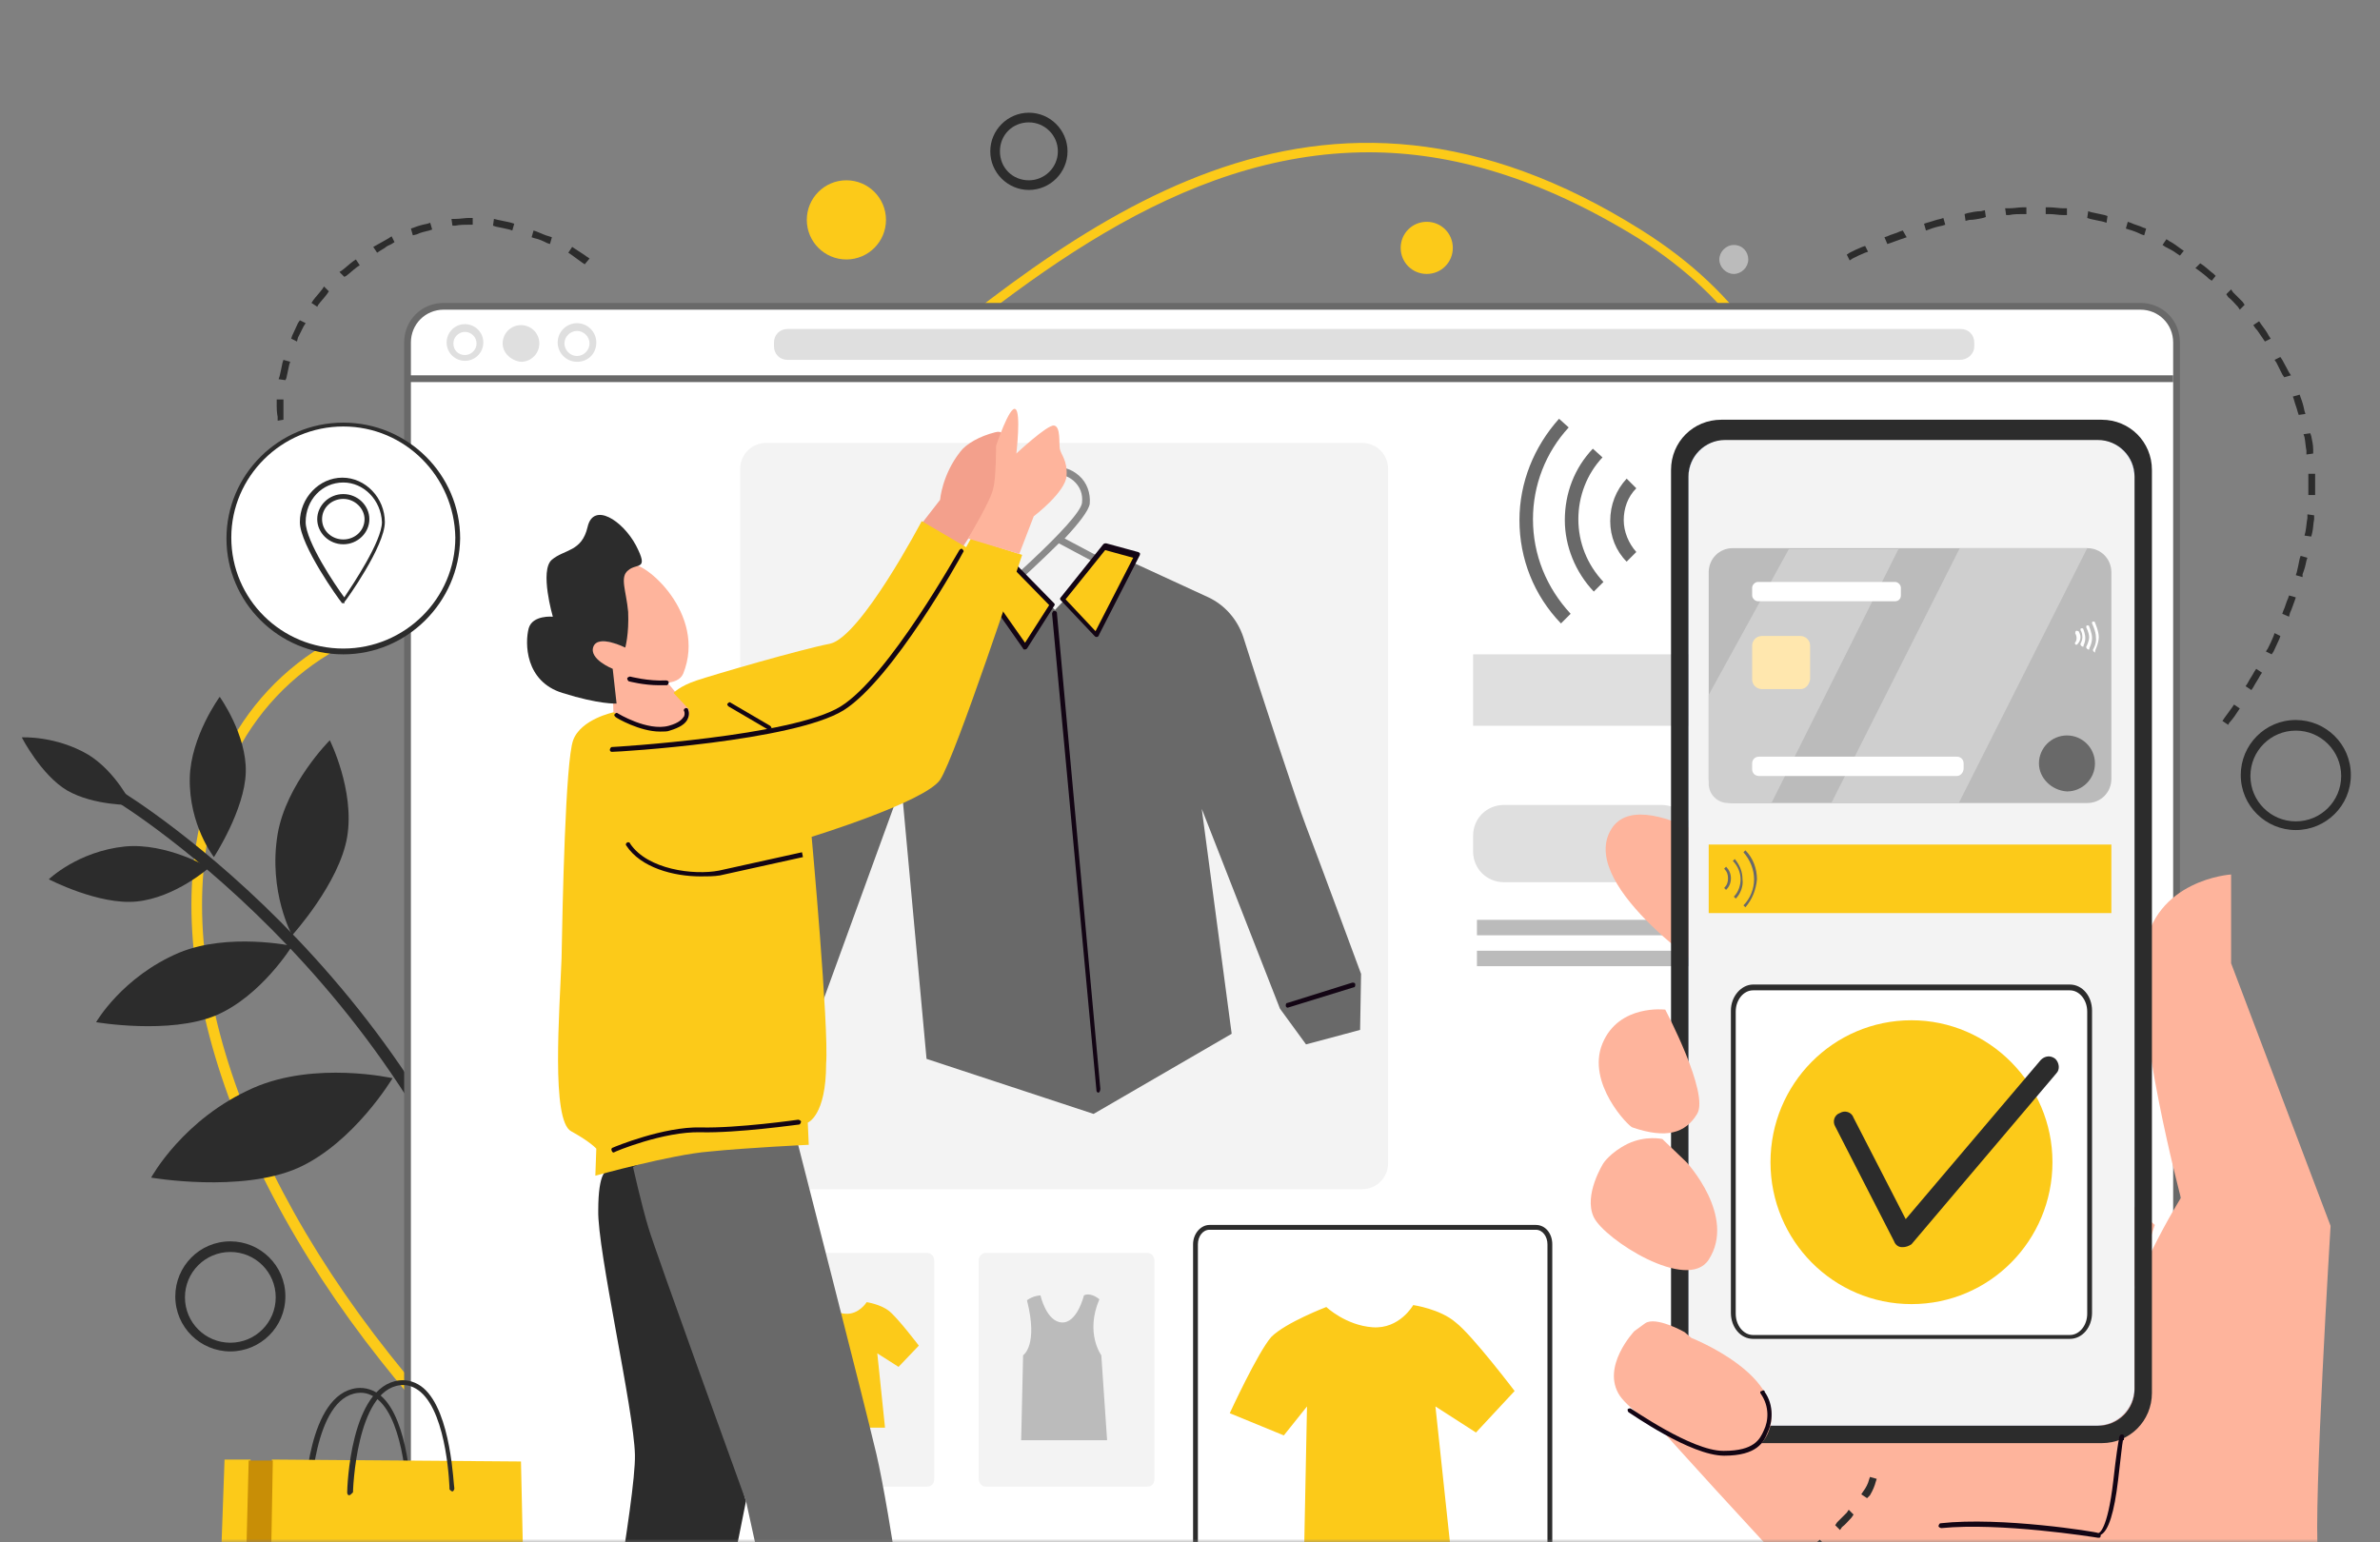 <svg width="324" height="210" viewBox="0 0 324 210" fill="none" xmlns="http://www.w3.org/2000/svg">
<rect x="0" y="0" width="324" height="210" fill="#808080" stroke="none"/>
<mask id="mask0_6614_3002" style="mask-type:alpha" maskUnits="userSpaceOnUse" x="0" y="0" width="324" height="210">
<rect width="323.077" height="210" fill="#D9D9D9"/>
</mask>
<g mask="url(#mask0_6614_3002)">
<path d="M177.14 255.777C142.304 255.777 90.643 234.218 51.864 185.317C28.465 155.74 20.183 124.322 30.305 103.158C36.878 89.355 50.417 81.731 68.558 81.731C85.121 81.599 101.159 68.323 118.248 54.125C146.774 30.332 179.111 3.384 223.543 31.384C250.886 48.604 249.571 75.421 248.257 101.449C247.336 120.378 246.416 138.388 256.012 152.453C265.74 166.913 265.74 186.369 255.75 205.824C241.027 234.481 209.609 254.988 179.374 255.777C178.586 255.777 177.797 255.777 177.14 255.777ZM186.342 20.736C160.314 20.736 138.755 38.614 119.168 55.045C101.948 69.374 85.779 82.914 68.69 82.914C51.206 83.045 37.929 90.407 31.619 103.684C21.76 124.322 29.911 155.214 53.047 184.397C91.563 232.904 142.699 254.331 177.271 254.331C177.928 254.331 178.717 254.331 179.374 254.331C209.083 253.542 240.106 233.298 254.566 205.167C264.294 186.237 264.426 167.308 254.961 153.242C245.102 138.651 246.153 119.721 247.074 101.318C248.388 75.684 249.703 49.261 223.017 32.435C209.609 24.154 197.515 20.736 186.342 20.736Z" fill="#FCCA19"/>
<path d="M72.107 186.763C72.107 186.763 71.975 186.763 72.107 186.763C71.581 186.894 71.187 186.631 71.055 186.237C59.487 135.89 16.37 109.467 15.976 109.205C15.582 108.942 15.45 108.547 15.713 108.153C15.976 107.758 16.37 107.627 16.765 107.89C17.159 108.153 60.933 134.838 72.633 185.843C72.633 186.237 72.501 186.631 72.107 186.763Z" fill="#2C2C2C"/>
<path d="M53.44 146.801C53.44 146.801 42.923 144.434 34.51 148.115C24.914 152.322 20.576 160.34 20.576 160.34C20.576 160.34 32.801 162.444 40.557 159.026C48.182 155.608 53.44 146.801 53.44 146.801Z" fill="#2C2C2C"/>
<path d="M39.769 128.791C39.769 128.791 31.093 126.951 24.389 129.712C16.633 132.998 13.084 139.176 13.084 139.176C13.084 139.176 23.075 140.885 29.384 138.256C35.563 135.627 39.769 128.791 39.769 128.791Z" fill="#2C2C2C"/>
<path d="M44.897 100.792C44.897 100.792 38.982 106.707 37.799 113.543C36.484 121.43 39.77 127.345 39.77 127.345C39.77 127.345 46.212 120.247 47.263 113.937C48.315 107.627 44.897 100.792 44.897 100.792Z" fill="#2C2C2C"/>
<path d="M28.466 118.143C28.466 118.143 22.682 114.725 17.029 115.251C10.588 115.909 6.645 119.721 6.645 119.721C6.645 119.721 13.48 123.27 18.607 122.744C23.865 122.218 28.466 118.143 28.466 118.143Z" fill="#2C2C2C"/>
<path d="M29.911 94.876C29.911 94.876 25.967 100.266 25.836 105.918C25.704 112.36 29.122 116.698 29.122 116.698C29.122 116.698 33.329 110.256 33.46 105.13C33.592 100.003 29.911 94.876 29.911 94.876Z" fill="#2C2C2C"/>
<path d="M17.949 109.599C17.949 109.599 15.845 105.13 12.033 102.763C7.564 100.134 2.963 100.397 2.963 100.397C2.963 100.397 5.592 105.524 9.141 107.627C12.822 109.73 17.949 109.599 17.949 109.599Z" fill="#2C2C2C"/>
<path d="M291.24 223.965H60.405C57.645 223.965 55.41 221.73 55.41 218.969V46.633C55.41 43.872 57.645 41.637 60.405 41.637H291.371C294.132 41.637 296.366 43.872 296.366 46.633V218.969C296.235 221.73 294 223.965 291.24 223.965Z" fill="white"/>
<path d="M291.241 224.359H60.407C57.384 224.359 55.018 221.993 55.018 218.969V46.632C55.018 43.609 57.384 41.243 60.407 41.243H291.373C294.396 41.243 296.763 43.609 296.763 46.632V218.969C296.763 221.993 294.265 224.359 291.241 224.359ZM60.407 42.163C57.91 42.163 55.938 44.135 55.938 46.632V218.969C55.938 221.467 57.91 223.439 60.407 223.439H291.373C293.871 223.439 295.842 221.467 295.842 218.969V46.632C295.842 44.135 293.871 42.163 291.373 42.163H60.407Z" fill="#696969"/>
<path d="M201.064 125.242H279.28V127.345H201.064V125.242Z" fill="#BBBBBB"/>
<path d="M201.064 129.449H279.28V131.552H201.064V129.449Z" fill="#BBBBBB"/>
<path d="M104.313 60.303H185.42C187.392 60.303 188.97 61.881 188.97 63.853V158.369C188.97 160.34 187.392 161.918 185.42 161.918H104.313C102.341 161.918 100.764 160.34 100.764 158.369V63.853C100.764 61.881 102.341 60.303 104.313 60.303Z" fill="#F3F3F3"/>
<path d="M140.2 92.51L112.463 91.984L113.909 91.195C119.693 87.778 129.158 81.731 129.552 80.153C129.815 79.365 129.552 78.576 129.158 78.05C128.763 77.524 128.106 77.261 127.449 77.261C126.003 77.261 125.346 79.233 125.346 79.233L124.425 78.97C124.425 78.839 125.214 76.472 127.317 76.341C128.238 76.341 129.158 76.735 129.815 77.524C130.472 78.313 130.735 79.496 130.472 80.416C130.341 81.073 129.158 82.125 127.712 83.308L140.2 92.51ZM115.618 91.064L137.308 91.458L126.791 83.703C123.374 86.332 118.378 89.355 115.618 91.064Z" fill="#B1C7F0"/>
<path d="M250.097 89.092H200.539V98.82H250.097V89.092Z" fill="#DFDFDF"/>
<path d="M237.738 88.96C237.606 88.96 237.475 88.829 237.475 88.697V81.862C237.475 81.73 237.606 81.599 237.738 81.599C237.869 81.599 238 81.73 238 81.862V88.697C238 88.829 237.869 88.96 237.738 88.96Z" fill="#004DEF"/>
<path d="M241.027 83.834H245.102L243.131 86.726L241.027 83.834Z" fill="white"/>
<path d="M243.262 86.989C243.131 86.989 242.999 86.989 242.999 86.858L240.765 83.966C240.633 83.834 240.633 83.703 240.765 83.571C240.765 83.44 240.896 83.44 241.028 83.44H245.103C245.234 83.44 245.366 83.571 245.366 83.571C245.366 83.703 245.366 83.834 245.366 83.966L243.394 86.858C243.394 86.989 243.394 86.989 243.262 86.989ZM241.685 84.097L243.262 86.069L244.577 84.097H241.685Z" fill="#004DEF"/>
<path d="M226.173 120.115H204.746C202.379 120.115 200.539 118.275 200.539 115.909V113.806C200.539 111.439 202.379 109.599 204.746 109.599H226.173C228.539 109.599 230.379 111.439 230.379 113.806V115.909C230.379 118.275 228.539 120.115 226.173 120.115Z" fill="#DFDFDF"/>
<path d="M295.841 51.102H55.674V52.022H295.841V51.102Z" fill="#696969"/>
<path d="M63.298 49.13C61.984 49.13 60.801 48.078 60.801 46.632C60.801 45.318 61.852 44.135 63.298 44.135C64.613 44.135 65.796 45.186 65.796 46.632C65.796 48.078 64.613 49.13 63.298 49.13ZM63.298 45.186C62.51 45.186 61.721 45.844 61.721 46.764C61.721 47.684 62.378 48.341 63.298 48.341C64.087 48.341 64.876 47.684 64.876 46.764C64.876 45.844 64.087 45.186 63.298 45.186Z" fill="#DFDFDF"/>
<path d="M68.428 46.764C68.428 45.449 69.479 44.266 70.925 44.266C72.24 44.266 73.423 45.318 73.423 46.764C73.423 48.078 72.371 49.261 70.925 49.261C69.611 49.13 68.428 48.078 68.428 46.764Z" fill="#DFDFDF"/>
<path d="M78.549 49.261C77.103 49.261 75.92 48.078 75.92 46.632C75.92 45.186 77.103 44.003 78.549 44.003C79.995 44.003 81.178 45.186 81.178 46.632C81.178 48.21 79.995 49.261 78.549 49.261ZM78.549 45.055C77.629 45.055 76.84 45.843 76.84 46.764C76.84 47.684 77.629 48.473 78.549 48.473C79.469 48.473 80.258 47.684 80.258 46.764C80.258 45.843 79.469 45.055 78.549 45.055Z" fill="#DFDFDF"/>
<path d="M266.793 48.998H107.208C106.156 48.998 105.367 48.21 105.367 47.158V46.632C105.367 45.581 106.156 44.792 107.208 44.792H266.925C267.976 44.792 268.765 45.581 268.765 46.632V47.158C268.765 48.21 267.845 48.998 266.793 48.998Z" fill="#DFDFDF"/>
<path d="M83.281 90.932L83.544 97.9C83.544 97.9 85.385 100.791 89.197 100.003C93.009 99.214 94.455 97.242 94.455 97.242L89.854 91.721L83.281 90.932Z" fill="#FEB49C"/>
<path d="M84.727 87.909C84.727 87.909 80.652 86.2 80.389 88.435C80.126 90.933 91.563 95.139 93.009 91.721C96.295 83.571 87.619 76.21 85.779 76.867C83.939 77.524 85.385 82.125 85.385 83.703C85.253 85.411 84.727 87.909 84.727 87.909Z" fill="#FEB49C"/>
<path d="M125.217 71.609L131.132 74.369C131.132 74.369 134.55 69.242 135.207 67.928C135.865 66.613 136.259 63.721 136.259 62.407C136.39 61.092 137.442 58.332 135.47 58.858C133.367 59.383 131.527 60.435 130.738 61.487C128.24 64.641 127.977 68.059 127.977 68.059L125.217 71.609Z" fill="#F3A08C"/>
<path d="M104.182 170.594H126.266C126.792 170.594 127.186 171.12 127.186 171.646V201.354C127.186 202.012 126.792 202.406 126.266 202.406H104.182C103.656 202.406 103.262 201.88 103.262 201.354V171.646C103.262 171.12 103.656 170.594 104.182 170.594Z" fill="#F3F3F3"/>
<path d="M134.154 170.594H156.239C156.765 170.594 157.159 171.12 157.159 171.646V201.354C157.159 202.012 156.765 202.406 156.239 202.406H134.154C133.629 202.406 133.234 201.88 133.234 201.354V171.646C133.234 171.12 133.629 170.594 134.154 170.594Z" fill="#F3F3F3"/>
<path d="M165.307 170.594H187.391C187.917 170.594 188.311 171.12 188.311 171.646V201.354C188.311 202.012 187.917 202.406 187.391 202.406H165.307C164.781 202.406 164.387 201.88 164.387 201.354V171.646C164.387 171.12 164.781 170.594 165.307 170.594Z" fill="#EBF3F9"/>
<path d="M111.937 177.43C111.937 177.43 113.252 178.744 115.092 178.876C116.932 179.007 117.984 177.298 117.984 177.298C117.984 177.298 119.824 177.561 121.008 178.481C122.191 179.402 125.083 183.214 125.083 183.214L122.322 186.106L119.43 184.265L120.482 194.387H110.228L110.491 184.265L108.782 186.237L105.102 184.66C105.102 184.66 107.073 180.453 107.994 179.402C109.177 178.481 111.937 177.43 111.937 177.43Z" fill="#FCCA19"/>
<path d="M83.937 95.796L83.411 91.064C83.411 91.064 80.124 89.75 80.782 88.041C81.439 86.332 85.12 88.172 85.12 88.172C85.12 88.172 85.645 86.332 85.514 83.308C85.251 80.416 84.331 78.576 85.514 77.656C86.697 76.604 88.406 77.787 86.566 74.238C84.725 70.82 80.782 68.323 79.993 71.74C79.204 75.158 76.838 74.764 75.129 76.21C73.42 77.656 75.26 83.966 75.26 83.966C75.26 83.966 72.5 83.703 71.974 85.543C71.448 87.515 71.448 92.773 76.575 94.35C81.57 95.928 83.937 95.796 83.937 95.796Z" fill="#2C2C2C"/>
<path d="M89.723 93.299C87.62 93.299 85.648 92.773 85.648 92.773C85.516 92.773 85.385 92.51 85.385 92.379C85.385 92.247 85.648 92.116 85.779 92.116C85.779 92.116 88.277 92.773 90.643 92.641C90.906 92.641 91.037 92.773 91.037 92.904C91.037 93.036 90.906 93.299 90.774 93.299C90.38 93.299 90.117 93.299 89.723 93.299Z" fill="#130514"/>
<path d="M82.625 159.42C82.625 159.42 81.442 159.42 81.442 164.81C81.311 170.2 86.306 192.021 86.437 198.068C86.569 204.115 81.442 230.274 81.968 232.641C82.494 235.138 83.282 236.847 83.282 236.847L82.231 239.739L89.592 241.711L91.038 238.03C91.038 238.03 92.09 238.03 93.93 236.058C95.771 234.087 101.555 204.378 101.555 204.378L88.278 158.237L82.625 159.42Z" fill="#2C2C2C"/>
<path d="M108.653 155.871C108.653 155.871 117.46 190.181 119.3 197.937C121.141 205.824 124.559 229.223 124.427 233.035C124.296 236.847 122.061 239.871 122.061 239.871L123.376 243.288L115.094 245.129L113.779 241.054C113.779 241.054 110.362 241.185 109.31 238.162C108.258 235.138 101.554 204.378 101.554 204.378C101.554 204.378 89.197 170.331 88.277 167.176C87.357 164.153 86.174 158.895 86.174 158.895C86.174 158.895 94.061 154.951 97.742 155.345C101.423 155.74 108.653 155.871 108.653 155.871Z" fill="#696969"/>
<path d="M126.398 88.435L127.713 87.383C135.469 81.073 147.037 70.82 147.3 68.454C147.431 67.271 147.037 66.219 146.117 65.43C145.328 64.773 144.408 64.51 143.488 64.641C141.384 65.036 140.858 67.928 140.858 67.928L139.938 67.796C139.938 67.665 140.595 64.247 143.356 63.721C144.671 63.458 145.854 63.853 146.905 64.773C147.957 65.693 148.483 67.139 148.351 68.585C148.22 69.505 146.905 71.214 144.934 73.317L164.257 83.571L126.398 88.435ZM144.145 73.975C139.544 78.576 132.577 84.623 129.553 87.12L161.102 83.045L144.145 73.975Z" fill="#898989"/>
<path d="M137.439 76.735L143.618 83.045L151.111 75.158L164.519 81.336C166.754 82.388 168.463 84.36 169.251 86.726C171.486 93.825 176.481 109.073 177.796 112.491C179.505 116.961 185.289 132.604 185.289 132.604L185.157 140.228L177.796 142.2L174.247 137.336L163.599 110.125L167.674 140.754L148.876 151.665L126.134 144.172L122.716 106.97L111.806 136.942L109.439 110.519L123.505 86.2L137.439 76.735Z" fill="#696969"/>
<path d="M175.298 137.204C175.167 137.204 175.035 137.073 175.035 136.942C175.035 136.81 175.035 136.547 175.298 136.547L184.105 133.787C184.237 133.787 184.5 133.787 184.5 134.05C184.5 134.181 184.5 134.444 184.237 134.444L175.298 137.204C175.298 137.073 175.298 137.204 175.298 137.204Z" fill="#130514"/>
<path d="M144.67 81.599L149.402 86.332L154.792 75.684L150.454 74.501L144.67 81.599Z" fill="#FCCA19"/>
<path d="M143.223 82.257L139.411 88.041L132.838 78.576L137.702 76.473L143.223 82.257Z" fill="#FCCA19"/>
<path d="M149.271 86.726C149.139 86.726 149.14 86.726 149.008 86.594L144.407 81.731C144.276 81.599 144.276 81.468 144.407 81.336L150.191 74.106C150.323 73.975 150.454 73.975 150.585 73.975L154.924 75.158C155.055 75.158 155.055 75.289 155.186 75.289C155.186 75.421 155.186 75.421 155.186 75.552L149.665 86.332C149.534 86.726 149.402 86.726 149.271 86.726ZM145.064 81.599L149.14 85.937L154.266 75.947L150.454 74.895L145.064 81.599Z" fill="#130514"/>
<path d="M139.545 88.435C139.414 88.435 139.282 88.435 139.282 88.304L134.681 81.731L132.578 78.97C132.578 78.839 132.447 78.839 132.578 78.707C132.578 78.576 132.709 78.576 132.709 78.445L137.047 75.947C137.179 75.815 137.31 75.947 137.442 75.947L143.489 82.125C143.62 82.257 143.62 82.388 143.489 82.52L139.808 88.304C139.808 88.304 139.676 88.435 139.545 88.435ZM133.367 78.839L135.207 81.337L139.545 87.515L142.831 82.388L137.179 76.604L133.367 78.839Z" fill="#130514"/>
<path d="M333.309 240.134C333.309 240.134 316.22 217.392 315.563 211.477C314.906 205.561 317.272 166.913 317.272 166.913L303.732 131.158V119.064C303.732 119.064 293.216 119.721 291.901 129.58C290.587 139.439 296.897 163.101 296.897 163.101C296.897 163.101 289.667 174.538 287.695 184.791C286.643 190.181 239.451 188.472 239.451 188.472C239.451 188.472 242.606 191.233 241.028 193.862C239.32 196.491 223.545 191.758 223.545 191.758C223.545 191.758 253.911 225.805 260.484 230.406C267.056 235.007 282.831 247.495 282.831 247.495L290.718 258.011L333.309 240.134Z" fill="#FEB49C"/>
<path d="M293.344 166.782L240.105 118.933C240.105 118.933 223.147 105.787 219.203 113.149C214.997 120.904 233.663 133.13 233.663 133.13L288.48 181.768L293.344 166.782Z" fill="#FEB49C"/>
<path opacity="0.63" d="M285.327 194.124H235.112C232.22 194.124 229.854 191.758 229.854 188.866V65.036C229.854 62.144 232.22 59.778 235.112 59.778H285.327C288.219 59.778 290.585 62.144 290.585 65.036V188.866C290.585 191.89 288.219 194.124 285.327 194.124Z" fill="#2169F4"/>
<path d="M285.327 194.124H235.112C232.22 194.124 229.854 191.758 229.854 188.866V65.036C229.854 62.144 232.22 59.778 235.112 59.778H285.327C288.219 59.778 290.585 62.144 290.585 65.036V188.866C290.585 191.89 288.219 194.124 285.327 194.124Z" fill="#F3F3F3"/>
<path d="M286.115 57.149H234.322C230.51 57.149 227.486 60.172 227.486 63.984V189.655C227.486 193.467 230.51 196.491 234.322 196.491H286.115C289.927 196.491 292.951 193.467 292.951 189.655V63.984C292.951 60.172 289.927 57.149 286.115 57.149ZM290.585 189.129C290.585 191.89 288.35 194.124 285.589 194.124H234.848C232.087 194.124 229.853 191.89 229.853 189.129V64.904C229.853 62.144 232.087 59.909 234.848 59.909H285.589C288.35 59.909 290.585 62.144 290.585 64.904V189.129Z" fill="#2C2C2C"/>
<path d="M226.698 137.467C226.698 137.467 220.389 136.679 218.154 142.068C215.919 147.458 221.703 153.373 222.229 153.505C226.83 155.082 229.459 154.294 231.036 151.665C232.745 148.904 226.698 137.467 226.698 137.467Z" fill="#FEB49C"/>
<path d="M218.284 158.369C218.284 158.369 215.524 162.707 216.97 165.73C218.416 168.754 229.721 175.984 232.613 171.514C236.425 165.599 229.589 158.237 229.589 158.237L226.303 155.083C226.303 155.083 224.068 154.557 221.571 155.74C219.205 156.923 218.284 158.369 218.284 158.369Z" fill="#FEB49C"/>
<path d="M222.49 181.242C222.49 181.242 217.889 186.106 220.518 190.049C223.279 193.993 237.871 202.406 240.763 194.913C243.655 187.42 230.246 182.162 230.246 182.162L229.326 181.373C229.326 181.373 225.382 179.138 223.936 180.19C222.49 181.242 222.49 181.242 222.49 181.242Z" fill="#FEB49C"/>
<path d="M234.718 198.2C230.117 198.2 221.967 192.416 221.704 192.284C221.572 192.153 221.572 192.021 221.572 191.89C221.704 191.758 221.835 191.758 221.967 191.758C222.098 191.758 230.248 197.542 234.586 197.542C234.586 197.542 234.586 197.542 234.718 197.542C238.793 197.542 239.582 195.965 240.107 194.782C240.765 193.467 240.896 191.496 239.713 189.787C239.582 189.655 239.582 189.392 239.844 189.392C239.976 189.261 240.239 189.261 240.239 189.524C241.553 191.364 241.29 193.73 240.633 195.045C240.107 196.359 239.187 198.2 234.718 198.2Z" fill="#130514"/>
<path d="M285.722 209.373C285.59 209.373 285.59 209.373 285.59 209.373C284.802 209.242 272.313 207.27 264.295 208.059C264.163 208.059 263.9 207.927 263.9 207.796C263.9 207.664 264.032 207.401 264.163 207.401C272.445 206.481 285.459 208.585 285.59 208.716H285.722C285.722 208.716 286.905 208.453 287.694 201.617C288.088 198.068 288.351 196.491 288.482 195.833V195.702C288.614 195.308 288.745 195.308 288.877 195.308C289.271 195.308 289.14 195.702 289.14 195.965C289.14 196.096 289.14 196.096 289.008 196.096C288.877 196.754 288.745 198.2 288.351 201.486C287.825 205.955 287.036 208.453 285.985 208.979C285.985 209.373 285.853 209.373 285.722 209.373Z" fill="#130514"/>
<path d="M284.143 109.336H235.9C234.059 109.336 232.613 107.89 232.613 106.05V77.918C232.613 76.078 234.059 74.632 235.9 74.632H284.143C285.984 74.632 287.43 76.078 287.43 77.918V106.05C287.43 107.89 285.984 109.336 284.143 109.336Z" fill="#BBBBBB"/>
<path d="M287.43 114.989H232.613V124.322H287.43V114.989Z" fill="#FCCA19"/>
<path d="M284.144 74.632L266.661 109.336H249.309L266.792 74.632H284.144Z" fill="#CFCFCF"/>
<path d="M258.51 74.632L241.158 109.336H235.242C233.796 109.336 232.613 108.153 232.613 106.707V94.613L243.524 74.763H258.51V74.632Z" fill="#CFCFCF"/>
<path d="M245.102 93.825H239.844C239.187 93.825 238.529 93.299 238.529 92.51V87.909C238.529 87.252 239.055 86.594 239.844 86.594H245.102C245.759 86.594 246.417 87.12 246.417 87.909V92.51C246.285 93.299 245.759 93.825 245.102 93.825Z" fill="#FFE7AE"/>
<path d="M282.697 87.778H282.565C282.434 87.646 282.434 87.515 282.565 87.383C282.565 87.383 282.697 87.252 282.697 86.858C282.697 86.595 282.565 86.332 282.565 86.332C282.434 86.2 282.565 86.069 282.565 85.937C282.697 85.806 282.828 85.937 282.96 85.937C282.96 85.937 283.223 86.332 283.223 86.726C283.223 87.252 282.96 87.515 282.96 87.515C282.828 87.646 282.828 87.778 282.697 87.778Z" fill="white"/>
<path d="M283.486 88.04C283.223 87.909 283.223 87.778 283.223 87.646C283.223 87.646 283.486 87.252 283.486 86.726C283.486 86.332 283.354 85.937 283.223 85.806C283.223 85.674 283.223 85.543 283.354 85.543C283.486 85.543 283.617 85.543 283.617 85.674C283.617 85.674 283.88 86.332 283.88 86.857C283.88 87.514 283.617 87.909 283.617 87.909C283.748 88.04 283.617 88.04 283.486 88.04Z" fill="white"/>
<path d="M284.273 88.435C284.01 88.304 284.01 88.172 284.01 88.041C284.01 88.041 284.404 87.383 284.404 86.726C284.404 86.2 284.01 85.412 284.01 85.412C284.01 85.28 284.01 85.149 284.141 85.149C284.273 85.149 284.404 85.149 284.404 85.28C284.404 85.28 284.799 86.2 284.799 86.858C284.799 87.646 284.404 88.304 284.404 88.304C284.536 88.435 284.404 88.435 284.273 88.435Z" fill="white"/>
<path d="M285.193 88.829C285.062 88.829 285.062 88.829 285.193 88.829C284.93 88.698 284.93 88.566 284.93 88.435C284.93 88.435 285.456 87.646 285.325 86.726C285.325 85.937 284.799 84.885 284.799 84.885C284.799 84.754 284.799 84.623 284.93 84.623C285.062 84.623 285.193 84.623 285.193 84.754C285.193 84.754 285.719 85.937 285.719 86.726C285.719 87.646 285.193 88.566 285.193 88.698C285.325 88.829 285.193 88.829 285.193 88.829Z" fill="white"/>
<path d="M277.572 103.947C277.572 101.843 279.281 100.135 281.384 100.135C283.488 100.135 285.197 101.843 285.197 103.947C285.197 106.05 283.488 107.759 281.384 107.759C279.281 107.627 277.572 105.919 277.572 103.947Z" fill="#696969"/>
<path d="M266.398 105.655H239.449C238.924 105.655 238.529 105.261 238.529 104.735V103.947C238.529 103.421 238.924 103.026 239.449 103.026H266.398C266.923 103.026 267.318 103.421 267.318 103.947V104.604C267.318 105.13 266.923 105.655 266.398 105.655Z" fill="white"/>
<path d="M257.985 81.862H239.318C238.924 81.862 238.529 81.468 238.529 81.074V80.022C238.529 79.628 238.924 79.233 239.318 79.233H257.985C258.379 79.233 258.773 79.628 258.773 80.022V81.074C258.773 81.6 258.379 81.862 257.985 81.862Z" fill="white"/>
<path d="M234.98 121.167L234.717 120.904C235.111 120.51 235.243 120.115 235.243 119.589C235.243 119.064 235.111 118.669 234.717 118.275L234.98 118.012C235.374 118.406 235.637 118.932 235.637 119.589C235.637 120.247 235.374 120.773 234.98 121.167Z" fill="#696969"/>
<path d="M236.295 122.35L236.032 122.087C236.689 121.43 236.952 120.51 236.952 119.721C236.952 118.801 236.558 117.881 235.9 117.223L236.163 116.96C236.821 117.749 237.215 118.669 237.215 119.721C237.346 120.641 236.952 121.693 236.295 122.35Z" fill="#696969"/>
<path d="M237.607 123.533L237.344 123.27C238.264 122.35 238.79 121.036 238.79 119.721C238.79 118.406 238.264 117.092 237.344 116.04L237.607 115.777C238.658 116.829 239.184 118.275 239.184 119.721C239.053 121.167 238.527 122.482 237.607 123.533Z" fill="#696969"/>
<path d="M149.532 148.772C149.401 148.772 149.27 148.641 149.27 148.509L143.223 83.571C143.223 83.439 143.354 83.177 143.486 83.177C143.748 83.177 143.88 83.308 143.88 83.439L149.795 148.247C149.795 148.509 149.664 148.772 149.532 148.772Z" fill="#130514"/>
<path d="M83.544 96.98C83.544 96.98 79.075 97.9 78.023 100.792C76.972 103.684 76.577 123.271 76.446 130.501C76.183 137.731 75 152.585 77.76 154.031C80.389 155.477 81.178 156.397 81.178 156.397L81.047 160.078C81.047 160.078 91.432 157.186 96.558 156.791C101.685 156.266 110.098 155.871 110.098 155.871L109.967 152.848C109.967 152.848 112.464 151.928 112.464 144.829C112.859 139.834 110.493 113.937 110.493 113.937C110.493 113.937 125.873 109.205 127.976 106.181C130.079 103.027 139.15 75.553 139.15 75.553L132.182 73.318L131.525 74.501L125.478 70.952C125.478 70.952 117.197 86.726 112.99 87.646C108.915 88.435 97.216 91.853 94.85 92.642C92.483 93.43 91.695 94.351 91.695 94.351L93.798 96.585C93.798 96.585 94.455 98.951 90.774 99.214C87.751 99.346 83.544 96.98 83.544 96.98Z" fill="#FCCA19"/>
<path d="M83.281 102.369C83.149 102.369 83.018 102.238 83.018 102.106C83.018 101.975 83.149 101.712 83.281 101.712C83.543 101.712 107.862 100.266 114.435 96.191C121.008 92.116 130.473 75.027 130.604 74.895C130.736 74.764 130.867 74.632 130.999 74.764C131.13 74.895 131.261 75.027 131.13 75.158C130.736 75.947 121.534 92.51 114.83 96.717C107.994 100.923 84.332 102.369 83.281 102.369Z" fill="#130514"/>
<path d="M95.376 119.327C91.695 119.327 87.225 118.144 85.254 115.12C85.122 114.989 85.254 114.726 85.385 114.726C85.517 114.594 85.779 114.726 85.779 114.857C88.146 118.407 94.456 119.195 97.873 118.538C101.423 117.749 109.178 116.04 109.178 116.04L109.31 116.698C109.31 116.698 101.554 118.407 98.005 119.195C97.216 119.327 96.296 119.327 95.376 119.327Z" fill="#130514"/>
<path d="M104.709 99.346H104.577L99.188 96.191C99.056 96.059 98.925 95.928 99.056 95.796C99.188 95.665 99.319 95.533 99.451 95.665L104.84 98.82C104.972 98.951 105.103 99.083 104.972 99.214C104.84 99.214 104.84 99.346 104.709 99.346Z" fill="#130514"/>
<path d="M83.544 156.923C83.412 156.923 83.281 156.792 83.281 156.66C83.15 156.529 83.281 156.266 83.412 156.266C83.675 156.134 90.379 153.374 95.375 153.505C100.37 153.637 108.652 152.454 108.652 152.454C108.783 152.454 109.046 152.585 109.046 152.717C109.046 152.848 108.915 153.111 108.783 153.111C108.652 153.111 100.37 154.294 95.375 154.163C90.379 154.031 83.675 156.792 83.544 156.923Z" fill="#130514"/>
<path d="M89.856 99.609C87.095 99.609 83.94 97.768 83.809 97.637C83.677 97.505 83.546 97.374 83.677 97.242C83.809 97.111 83.94 96.979 84.072 97.111C84.072 97.111 88.147 99.609 91.039 98.82C92.485 98.425 92.879 97.9 93.142 97.505C93.274 97.111 93.142 96.848 93.142 96.848C93.011 96.716 93.142 96.454 93.274 96.454C93.405 96.322 93.668 96.454 93.668 96.585C93.668 96.585 93.931 97.111 93.668 97.768C93.405 98.557 92.485 99.083 91.17 99.477C90.907 99.609 90.382 99.609 89.856 99.609Z" fill="#130514"/>
<path d="M141.645 176.378C141.645 176.378 142.433 179.927 144.537 180.059C146.64 180.19 147.56 176.378 147.56 176.378C147.56 176.378 148.349 175.852 149.663 176.904C147.692 181.505 149.926 184.528 149.926 184.528L150.715 196.096H139.016L139.279 184.528C139.279 184.528 141.382 183.214 139.804 177.035C140.725 176.378 141.645 176.378 141.645 176.378Z" fill="#BBBBBB"/>
<path d="M172.934 177.824H180.295L181.347 182.162L183.187 197.148L179.769 197.411L176.746 184.923L174.905 197.411L171.225 196.753L172.013 182.425L172.934 177.824Z" fill="#4060F0"/>
<path d="M238.657 134.575H281.774C283.352 134.575 284.535 136.021 284.535 137.73V178.876C284.535 180.585 283.352 182.031 281.774 182.031H238.657C237.08 182.031 235.896 180.585 235.896 178.876V137.73C235.896 136.021 237.08 134.575 238.657 134.575Z" fill="white"/>
<path d="M281.775 182.294H238.658C236.949 182.294 235.635 180.716 235.635 178.744V137.599C235.635 135.627 237.081 134.05 238.658 134.05H281.775C283.484 134.05 284.799 135.627 284.799 137.599V178.744C284.799 180.716 283.484 182.294 281.775 182.294ZM238.658 134.839C237.344 134.839 236.292 136.153 236.292 137.731V178.876C236.292 180.453 237.344 181.768 238.658 181.768H281.775C283.09 181.768 284.142 180.453 284.142 178.876V137.731C284.142 136.153 283.09 134.839 281.775 134.839H238.658Z" fill="#2C2C2C"/>
<path d="M241.025 158.237C241.025 147.59 249.57 138.914 260.218 138.914C270.734 138.914 279.41 147.59 279.41 158.237C279.41 168.885 270.866 177.561 260.218 177.561C249.57 177.561 241.025 168.885 241.025 158.237Z" fill="#FCCA19"/>
<path d="M259.037 169.805H258.906C258.38 169.805 257.986 169.411 257.854 169.016L249.835 153.373C249.441 152.716 249.704 151.796 250.493 151.533C251.15 151.138 252.07 151.401 252.333 152.19L259.432 165.993L277.835 144.303C278.361 143.777 279.15 143.646 279.807 144.171C280.333 144.697 280.464 145.617 279.939 146.143L260.22 169.411C259.826 169.674 259.432 169.805 259.037 169.805Z" fill="#2C2C2C"/>
<path d="M131.789 73.318L138.756 75.421L140.728 70.294C140.728 70.294 145.066 67.008 145.197 64.773C145.329 62.67 144.409 61.881 144.277 61.092C144.146 60.304 144.409 58.069 143.489 57.938C142.568 57.806 138.362 61.75 138.362 61.75C138.362 61.75 139.019 56.097 138.23 55.703C137.442 55.177 135.601 60.698 135.601 60.698C135.601 60.698 135.601 65.299 135.207 66.482C135.075 67.797 131.789 73.318 131.789 73.318Z" fill="#FEB49C"/>
<path d="M221.442 65.167L222.756 66.481C221.573 67.665 221.047 69.242 221.047 70.82C221.047 72.397 221.705 73.974 222.756 75.157L221.442 76.472C219.996 75.026 219.207 73.054 219.207 70.951C219.207 68.716 219.996 66.744 221.442 65.167Z" fill="#696969"/>
<path d="M216.84 61.092L218.154 62.275C216.051 64.51 214.868 67.533 214.868 70.688C214.868 73.843 216.051 76.867 218.286 79.233L216.971 80.547C214.473 77.918 213.027 74.369 213.027 70.82C213.027 67.139 214.342 63.721 216.84 61.092Z" fill="#696969"/>
<path d="M212.239 57.017L213.554 58.2C210.399 61.618 208.69 66.088 208.69 70.688C208.69 75.552 210.53 80.022 213.817 83.571L212.502 84.885C208.821 81.073 206.85 76.078 206.85 70.82C206.85 65.693 208.821 60.829 212.239 57.017Z" fill="#696969"/>
<path d="M164.652 167.176H209.083C210.135 167.176 211.055 168.228 211.055 169.411V229.223C211.055 230.406 210.135 231.457 209.083 231.457H164.652C163.6 231.457 162.68 230.406 162.68 229.223V169.411C162.68 168.228 163.6 167.176 164.652 167.176Z" fill="white"/>
<path d="M209.084 231.852H164.653C163.338 231.852 162.418 230.669 162.418 229.223V169.411C162.418 167.965 163.47 166.782 164.653 166.782H209.084C210.399 166.782 211.319 167.965 211.319 169.411V229.223C211.319 230.669 210.399 231.852 209.084 231.852ZM164.653 167.439C163.733 167.439 163.075 168.359 163.075 169.411V229.223C163.075 230.274 163.733 231.194 164.653 231.194H209.084C210.005 231.194 210.662 230.274 210.662 229.223V169.411C210.662 168.359 210.005 167.439 209.084 167.439H164.653Z" fill="#2C2C2C"/>
<path d="M180.558 177.956C180.558 177.956 183.187 180.453 186.867 180.716C190.548 180.979 192.388 177.693 192.388 177.693C192.388 177.693 196.069 178.218 198.172 180.059C200.407 181.768 206.191 189.392 206.191 189.392L200.933 195.045L195.412 191.495L197.515 211.214H177.534L177.928 191.495L174.774 195.439L167.412 192.416C167.412 192.416 171.224 184.134 173.065 182.031C175.036 180.059 180.558 177.956 180.558 177.956Z" fill="#FCCA19"/>
<path d="M41.743 204.641C41.612 204.641 41.48 204.509 41.48 204.247C41.48 203.721 41.875 189.787 48.579 188.998C49.762 188.866 50.945 189.261 51.865 190.049C55.678 193.336 55.941 203.326 56.072 203.721C56.072 203.852 55.941 204.115 55.809 204.115C55.678 204.115 55.546 203.984 55.415 203.852C55.415 203.721 55.152 193.73 51.471 190.575C50.682 189.918 49.762 189.524 48.711 189.655C42.664 190.312 42.269 204.115 42.269 204.247C42.138 204.378 41.875 204.641 41.743 204.641Z" fill="#2C2C2C"/>
<path d="M37.008 198.725L36.088 251.176L71.975 246.575L70.923 198.988L37.008 198.725Z" fill="#FCCA19"/>
<path d="M30.568 198.725H34.118L32.934 245.392L28.859 246.706L30.568 198.725Z" fill="#FCCA19"/>
<path d="M33.853 198.857H37.139L36.219 250.781L32.67 245.26L33.853 198.857Z" fill="#C88E06"/>
<path d="M47.527 203.589C47.395 203.589 47.264 203.458 47.264 203.195C47.264 202.669 47.658 188.735 54.362 187.946C55.545 187.815 56.728 188.209 57.649 188.998C61.461 192.284 61.724 202.275 61.855 202.669C61.855 202.8 61.724 203.063 61.592 203.063C61.461 203.063 61.329 202.932 61.198 202.8C61.198 202.669 60.935 192.678 57.254 189.524C56.465 188.866 55.545 188.472 54.494 188.603C48.447 189.261 48.052 203.063 48.052 203.195C47.789 203.458 47.658 203.589 47.527 203.589Z" fill="#2C2C2C"/>
<path d="M31.092 73.318C31.092 64.773 38.059 57.806 46.603 57.806C55.148 57.806 62.115 64.773 62.115 73.318C62.115 81.863 55.148 88.83 46.603 88.83C38.059 88.698 31.092 81.863 31.092 73.318Z" fill="white"/>
<path d="M46.736 89.093C37.929 89.093 30.83 81.994 30.83 73.318C30.83 64.642 37.929 57.544 46.736 57.544C55.544 57.544 62.642 64.642 62.642 73.318C62.511 81.994 55.412 89.093 46.736 89.093ZM46.736 58.069C38.323 58.069 31.487 64.905 31.487 73.186C31.487 81.6 38.323 88.304 46.736 88.304C55.149 88.304 61.985 81.468 61.985 73.186C61.853 64.905 55.149 58.069 46.736 58.069Z" fill="#2C2C2C"/>
<path d="M46.738 82.126C46.606 82.126 46.475 82.126 46.475 81.994C46.212 81.731 40.822 74.238 40.822 71.083C40.822 67.797 43.451 65.036 46.606 65.036C49.761 65.036 52.39 67.797 52.39 71.083C52.39 74.37 47.132 81.731 46.869 81.994C47.001 82.126 46.869 82.126 46.738 82.126ZM46.738 65.694C43.846 65.694 41.611 68.06 41.611 71.083C41.611 73.712 45.686 79.759 46.869 81.337C47.921 79.759 51.996 73.712 51.996 71.083C51.864 68.06 49.498 65.694 46.738 65.694Z" fill="#2C2C2C"/>
<path d="M46.735 74.107C44.763 74.107 43.185 72.529 43.185 70.689C43.185 68.848 44.763 67.271 46.735 67.271C48.707 67.271 50.284 68.848 50.284 70.689C50.284 72.529 48.707 74.107 46.735 74.107ZM46.735 67.928C45.157 67.928 43.843 69.111 43.843 70.689C43.843 72.266 45.157 73.449 46.735 73.449C48.312 73.449 49.627 72.266 49.627 70.689C49.627 69.243 48.312 67.928 46.735 67.928Z" fill="#2C2C2C"/>
<path d="M115.224 35.327C118.2 35.327 120.613 32.914 120.613 29.938C120.613 26.961 118.2 24.548 115.224 24.548C112.247 24.548 109.834 26.961 109.834 29.938C109.834 32.914 112.247 35.327 115.224 35.327Z" fill="#FCCA19"/>
<path d="M197.778 33.75C197.778 35.722 196.201 37.299 194.229 37.299C192.257 37.299 190.68 35.722 190.68 33.75C190.68 31.778 192.257 30.201 194.229 30.201C196.201 30.201 197.778 31.778 197.778 33.75Z" fill="#FCCA19"/>
<path d="M238.002 35.327C238.002 36.379 237.082 37.299 236.03 37.299C234.979 37.299 234.059 36.379 234.059 35.327C234.059 34.276 234.979 33.355 236.03 33.355C237.214 33.355 238.002 34.276 238.002 35.327Z" fill="#BBBBBB"/>
<path d="M31.356 184.003C27.281 184.003 23.863 180.716 23.863 176.51C23.863 172.435 27.15 169.017 31.356 169.017C35.431 169.017 38.849 172.303 38.849 176.51C38.849 180.716 35.431 184.003 31.356 184.003ZM31.356 170.463C27.938 170.463 25.178 173.223 25.178 176.641C25.178 180.059 27.938 182.82 31.356 182.82C34.774 182.82 37.535 180.059 37.535 176.641C37.535 173.223 34.774 170.463 31.356 170.463Z" fill="#2C2C2C"/>
<path d="M312.538 113.017C308.463 113.017 305.045 109.73 305.045 105.524C305.045 101.449 308.331 98.031 312.538 98.031C316.613 98.031 320.031 101.317 320.031 105.524C320.031 109.73 316.613 113.017 312.538 113.017ZM312.538 99.477C309.12 99.477 306.359 102.238 306.359 105.655C306.359 109.073 309.12 111.834 312.538 111.834C315.956 111.834 318.716 109.073 318.716 105.655C318.716 102.238 315.956 99.477 312.538 99.477Z" fill="#2C2C2C"/>
<path d="M140.069 25.863C137.177 25.863 134.811 23.496 134.811 20.604C134.811 17.712 137.177 15.346 140.069 15.346C142.961 15.346 145.327 17.712 145.327 20.604C145.327 23.496 142.961 25.863 140.069 25.863ZM140.069 16.661C137.834 16.661 136.125 18.37 136.125 20.604C136.125 22.839 137.834 24.548 140.069 24.548C142.172 24.548 144.012 22.839 144.012 20.604C144.012 18.37 142.172 16.661 140.069 16.661Z" fill="#2C2C2C"/>
<path d="M303.337 98.688L302.548 98.163L302.811 97.768C302.811 97.768 303.205 97.242 303.863 96.322L304.125 95.928L304.914 96.454L304.651 96.848C303.994 97.9 303.468 98.425 303.468 98.425L303.337 98.688ZM306.492 93.956L305.703 93.43L305.966 93.036C306.229 92.51 306.623 91.984 306.886 91.458L307.149 91.064L307.938 91.59L307.675 91.984C307.412 92.51 307.017 93.036 306.755 93.562L306.492 93.956ZM309.252 89.092L308.463 88.698L308.726 88.303C308.989 87.778 309.252 87.252 309.515 86.595L309.646 86.2L310.435 86.595L310.304 86.989C310.041 87.515 309.778 88.172 309.515 88.698L309.252 89.092ZM311.618 83.966L310.698 83.571L310.83 83.177C311.093 82.651 311.224 81.994 311.487 81.468L311.618 81.073L312.538 81.336L312.407 81.731C312.144 82.388 312.013 82.914 311.75 83.44L311.618 83.966ZM313.459 78.576L312.538 78.313L312.67 77.919C312.801 77.393 312.933 76.736 313.064 76.078L313.196 75.684L314.116 75.947L313.985 76.341C313.853 76.998 313.722 77.524 313.459 78.181V78.576ZM314.642 73.055L313.722 72.923L313.853 72.397C313.984 71.74 313.985 71.214 314.116 70.557V70.031L315.036 70.163V70.689C314.905 71.346 314.905 72.003 314.773 72.529L314.642 73.055ZM315.168 67.402H314.247V66.219C314.247 65.825 314.247 65.43 314.247 65.036V64.51H315.168V65.036C315.168 65.43 315.168 65.825 315.168 66.219C315.168 66.482 315.168 67.402 315.168 67.402ZM313.985 61.881V61.355C313.853 60.698 313.853 60.172 313.722 59.515L313.59 59.121L314.51 58.989L314.642 59.383C314.773 60.041 314.905 60.567 314.905 61.224V61.75L313.985 61.881ZM312.933 56.492L312.801 56.097C312.67 55.571 312.407 54.914 312.276 54.388L312.144 53.994L313.064 53.731L313.196 54.125C313.459 54.783 313.59 55.308 313.722 55.966L313.853 56.36L312.933 56.492ZM310.961 51.365L310.698 50.97C310.435 50.445 310.172 49.919 309.909 49.393L309.646 48.999L310.435 48.604L310.698 48.999C310.961 49.524 311.355 50.182 311.618 50.708L311.881 51.102L310.961 51.365ZM308.332 46.501L308.069 46.107C307.675 45.581 307.412 45.055 307.017 44.661L306.755 44.266L307.543 43.74L307.806 44.135C308.201 44.661 308.595 45.186 308.858 45.712L309.121 46.107L308.332 46.501ZM304.914 42.163L304.651 41.769C304.257 41.374 303.862 40.848 303.337 40.454L303.074 40.06L303.731 39.402L303.994 39.797C304.388 40.191 304.914 40.717 305.308 41.111L305.571 41.506L304.914 42.163ZM301.102 38.219L300.708 37.956C300.313 37.562 299.787 37.168 299.262 36.773L298.867 36.51L299.525 35.853L299.919 36.116C300.445 36.51 300.839 36.905 301.365 37.299L301.628 37.562L301.102 38.219ZM251.806 35.459L251.412 34.67L251.806 34.407C252.332 34.144 252.858 33.881 253.515 33.618L253.91 33.487L254.304 34.276L253.91 34.407C253.253 34.67 252.727 34.933 252.201 35.196L251.806 35.459ZM296.764 34.801L296.37 34.539C295.844 34.144 295.318 33.881 294.792 33.618L294.398 33.355L294.924 32.567L295.318 32.83C295.844 33.093 296.37 33.487 296.895 33.881L297.29 34.144L296.764 34.801ZM256.933 33.224L256.539 32.304L256.933 32.172C257.459 31.91 258.116 31.778 258.642 31.515L259.036 31.384L259.562 32.304C259.562 32.304 257.985 32.83 257.328 33.093L256.933 33.224ZM291.9 32.041L291.506 31.91C290.98 31.647 290.323 31.384 289.797 31.252L289.403 31.121L289.665 30.201L290.06 30.332C290.586 30.595 291.243 30.726 291.769 30.989L292.163 31.121L291.9 32.041ZM262.191 31.384L261.928 30.463L262.323 30.332C262.849 30.201 263.506 29.938 264.163 29.806L264.558 29.675L264.82 30.595L264.426 30.726C263.769 30.858 263.243 30.989 262.586 31.252L262.191 31.384ZM286.773 30.332L286.379 30.201C285.722 30.069 285.196 29.938 284.539 29.806L284.144 29.675L284.276 28.755L284.67 28.886C285.327 29.017 285.853 29.149 286.51 29.28L286.905 29.412L286.773 30.332ZM267.581 30.069L267.45 29.149L267.844 29.017C268.501 28.886 269.027 28.755 269.684 28.755L270.21 28.623L270.342 29.543L269.947 29.675C269.29 29.806 268.764 29.938 268.107 29.938L267.581 30.069ZM281.384 29.28H280.858C280.201 29.28 279.675 29.149 279.018 29.149H278.492V28.229H279.018C279.675 28.229 280.332 28.36 280.858 28.36H281.384V29.28ZM273.102 29.28L272.971 28.36H273.496C274.154 28.36 274.811 28.229 275.337 28.229H275.863V29.149H275.337C274.68 29.149 274.154 29.149 273.496 29.28H273.102Z" fill="#2C2C2C"/>
<path d="M230.642 217.918V216.998H231.168C231.825 216.998 232.351 216.998 233.008 216.866H233.534L233.666 217.786H233.14C232.483 217.786 231.825 217.918 231.299 217.918H230.642ZM227.75 217.786H227.224C226.567 217.786 225.91 217.655 225.384 217.523L224.99 217.392L225.121 216.472L225.647 216.603C226.304 216.735 226.83 216.735 227.487 216.866H228.013L227.75 217.786ZM236.295 217.26L236.032 216.34L236.426 216.209C236.952 216.077 237.609 215.946 238.135 215.683L238.529 215.552L238.792 216.472L238.398 216.603C237.741 216.735 237.215 216.998 236.558 217.129L236.295 217.26ZM222.229 216.866L221.835 216.735C221.177 216.603 220.652 216.34 219.994 216.209L219.6 216.077L219.863 215.157L220.257 215.289C220.783 215.42 221.44 215.683 222.098 215.814L222.492 215.946L222.229 216.866ZM241.684 215.289L241.29 214.5L241.684 214.237C242.21 213.974 242.736 213.58 243.262 213.317L243.656 213.054L244.182 213.843L243.788 214.106C243.262 214.5 242.736 214.763 242.21 215.026L241.684 215.289ZM216.839 215.157L216.445 215.026C215.393 214.631 214.736 214.237 214.736 214.237L214.342 213.974L214.736 213.185L215.131 213.448C215.131 213.448 215.788 213.711 216.839 214.237L217.234 214.368L216.839 215.157ZM246.285 212.134L245.628 211.476L247.731 209.636L248.389 210.293L246.285 212.134ZM250.492 208.322L249.835 207.664L250.097 207.27C250.623 206.744 251.018 206.35 251.412 205.955L251.675 205.561L252.332 206.218L252.069 206.613C251.675 207.007 251.281 207.533 250.755 207.927L250.492 208.322ZM254.173 203.984L253.384 203.458L253.647 203.063C254.041 202.538 254.304 202.012 254.435 201.486L254.567 201.092L255.487 201.354L255.356 201.749C255.224 202.275 254.961 202.932 254.567 203.589L254.173 203.984Z" fill="#2C2C2C"/>
<path d="M37.799 57.28V56.754C37.799 56.754 37.668 56.228 37.668 55.308C37.668 55.177 37.668 54.388 37.668 54.388H38.588C38.588 54.388 38.588 55.177 38.588 55.308C38.588 56.097 38.588 56.623 38.588 56.623V57.149L37.799 57.28ZM38.851 51.759L37.931 51.627L38.062 51.233C38.194 50.707 38.325 50.05 38.457 49.393L38.588 48.998L39.508 49.261L39.377 49.656C39.245 50.313 39.114 50.839 38.983 51.496L38.851 51.759ZM40.428 46.501L39.64 46.106L39.771 45.712C40.034 45.186 40.297 44.529 40.56 44.003L40.823 43.609L41.612 44.003L41.349 44.398C41.086 44.923 40.823 45.449 40.56 45.975L40.428 46.501ZM43.189 41.768L42.4 41.243L42.663 40.848C43.058 40.322 43.452 39.928 43.846 39.402L44.109 39.008L44.767 39.665L44.504 40.059C44.109 40.585 43.715 40.98 43.321 41.505L43.189 41.768ZM46.87 37.693L46.212 37.036L46.607 36.773C47.133 36.379 47.527 35.984 48.053 35.59L48.447 35.327L48.973 36.116L48.579 36.379C48.053 36.773 47.658 37.167 47.133 37.562L46.87 37.693ZM79.602 35.984L79.208 35.721C79.208 35.721 78.682 35.327 77.762 34.67L77.367 34.407L77.893 33.618L78.287 33.881C79.339 34.538 79.865 34.933 79.865 34.933L80.259 35.196L79.602 35.984ZM51.339 34.407L50.813 33.618C50.813 33.618 51.734 33.092 51.996 32.961C52.259 32.83 52.654 32.567 52.917 32.435L53.311 32.172L53.705 32.961L53.311 33.224C53.048 33.355 52.654 33.487 52.391 33.75C52.128 33.881 51.339 34.407 51.339 34.407ZM74.87 33.224L74.475 33.092C73.949 32.83 73.424 32.567 72.766 32.435L72.372 32.304L72.635 31.384L73.029 31.515C73.686 31.778 74.212 32.041 74.738 32.172L75.132 32.304L74.87 33.224ZM56.203 32.041L55.94 31.121L56.334 30.989C56.992 30.726 57.518 30.595 58.175 30.463L58.569 30.332L58.832 31.252L58.438 31.384C57.912 31.515 57.255 31.646 56.729 31.909L56.203 32.041ZM69.743 31.384L69.349 31.252C68.823 31.121 68.165 30.989 67.508 30.858L67.114 30.726L67.245 29.806L67.771 29.938C68.428 30.069 69.086 30.2 69.611 30.332L70.006 30.463L69.743 31.384ZM61.593 30.726L61.461 29.806H61.987C62.644 29.806 63.302 29.675 63.827 29.675H64.353V30.595H63.827C63.17 30.595 62.644 30.595 61.987 30.726H61.593Z" fill="#2C2C2C"/>
</g>
</svg>
